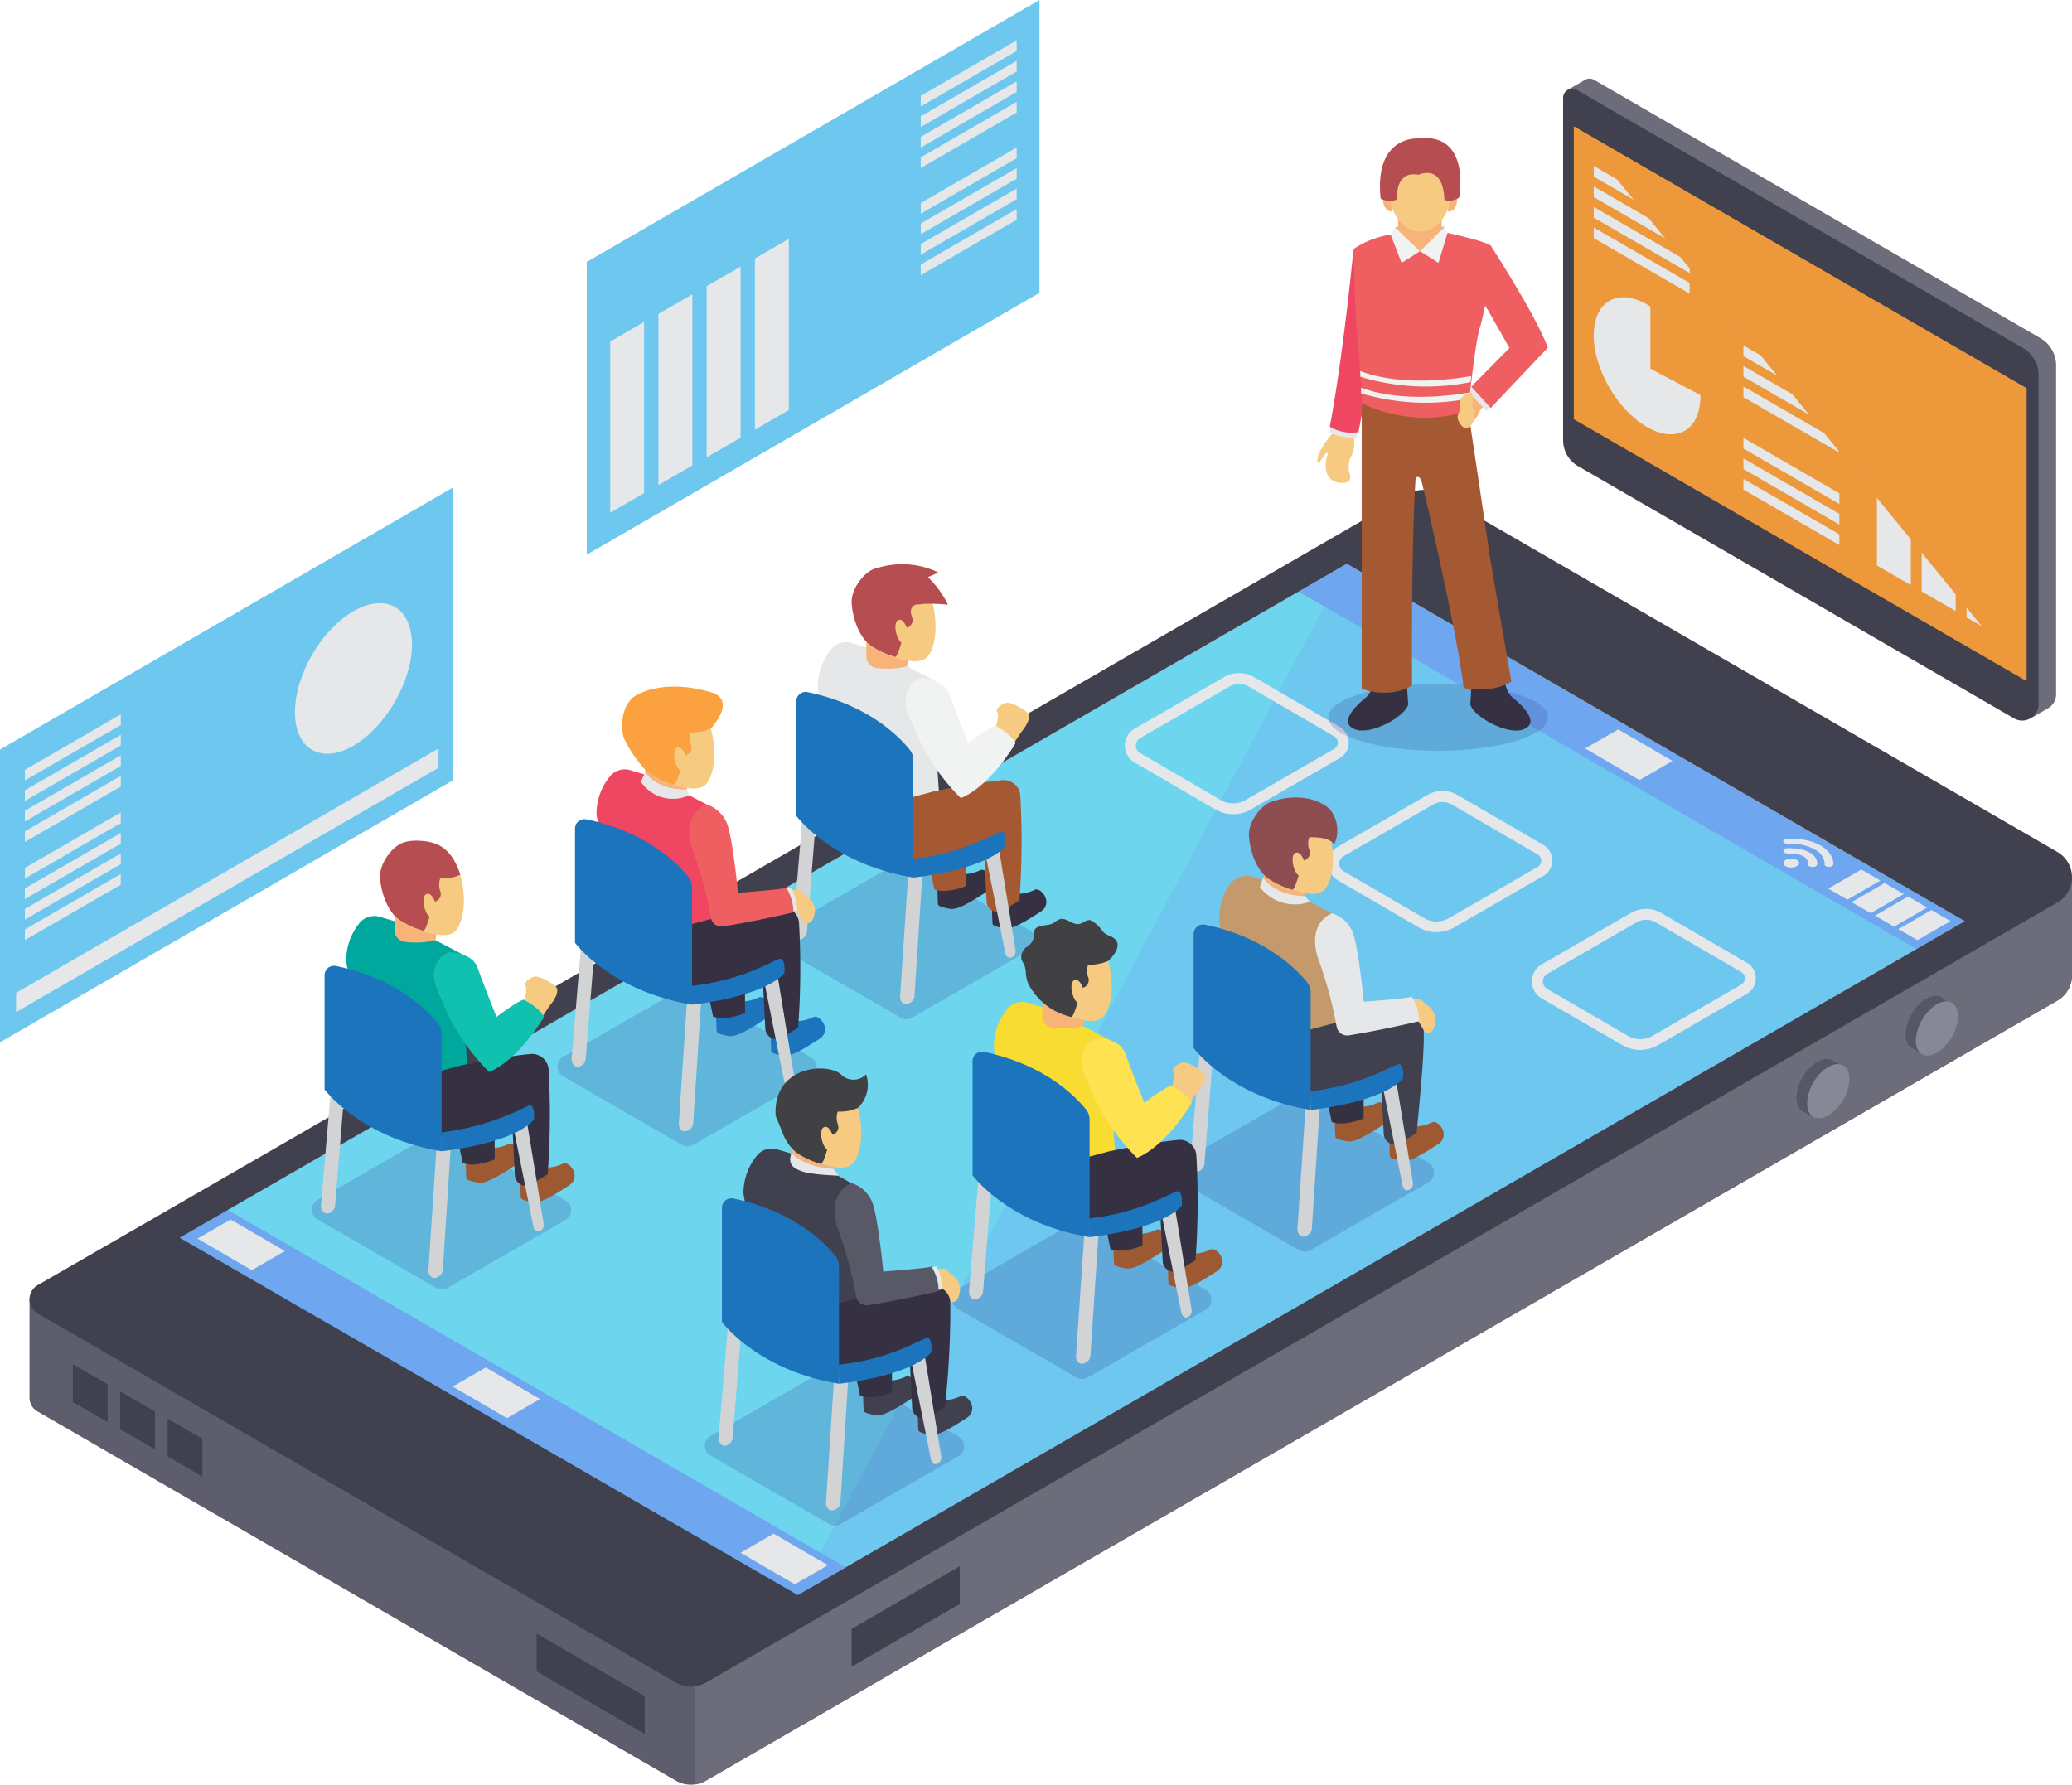 <svg xmlns="http://www.w3.org/2000/svg" viewBox="0 0 389.53 335.56"><defs><style>.cls-1{isolation:isolate;}.cls-2{fill:#6ec7ef;}.cls-3{fill:#5d5d6d;}.cls-4{fill:#6c6c7a;}.cls-5{fill:#41404f;}.cls-6{fill:#6ed5ef;}.cls-7{fill:#6ea7ef;}.cls-8{fill:#e6e7e8;}.cls-9{fill:#565668;}.cls-10{fill:#878796;}.cls-11,.cls-34{fill:#ec983b;}.cls-12{fill:#2b3990;opacity:0.2;mix-blend-mode:multiply;}.cls-13{fill:#363142;}.cls-14{fill:#a55932;}.cls-15{fill:#f7ca82;}.cls-16{fill:#d1d3d4;}.cls-17{fill:#f7b378;}.cls-18{fill:#f1f2f2;}.cls-19{fill:#1c75bc;}.cls-20{fill:#b64d50;}.cls-21{fill:#9d5932;}.cls-22{fill:#c49a6c;}.cls-23{fill:#8e4d50;}.cls-24{fill:#ef4661;}.cls-25{fill:#ef5f61;}.cls-26{fill:#fba140;}.cls-27{fill:#f9dc32;}.cls-28{fill:#ffe252;}.cls-29{fill:#414042;}.cls-30{fill:#00a79d;}.cls-31{fill:#10c1b0;}.cls-32{fill:#585866;}.cls-33{fill:#bcbec0;}.cls-34{mix-blend-mode:overlay;}</style></defs><title>Asset 1</title><g class="cls-1"><g id="Layer_2" data-name="Layer 2"><g id="OBJECTS"><polygon class="cls-2" points="380.98 73 380.98 128.06 295.87 78.82 295.87 23.77 380.98 73"/><path class="cls-3" d="M382.44,165.46l-18.83,12-8.39,7.75L34.66,254.14l-5.36-4.92-23.75-5v18.43h0a3,3,0,0,0,1.53,2.75l3.81,2.2,116.18,67.21h0a5.64,5.64,0,0,0,5.62,0L372.18,196.55l14.61-8.43a5.42,5.42,0,0,0,2.73-4.93h0V164.75Z"/><path class="cls-4" d="M389.52,183.19h0V164.75l-7.08.71-18.83,12-8.39,7.75L249.89,207.89,130.71,310.83v24.66a5.49,5.49,0,0,0,2-.68L372.18,196.55l14.61-8.43A5.42,5.42,0,0,0,389.52,183.19Z"/><polygon class="cls-5" points="20.23 260.28 20.23 267.38 13.69 263.61 13.69 256.5 20.23 260.28"/><polygon class="cls-5" points="29.13 265.39 29.13 272.5 22.6 268.73 22.6 261.62 29.13 265.39"/><polygon class="cls-5" points="38.04 270.51 38.04 277.62 31.51 273.84 31.51 266.74 38.04 270.51"/><polygon class="cls-5" points="121.22 318.93 121.22 326.03 100.89 314.25 100.89 307.15 121.22 318.93"/><polygon class="cls-5" points="160.11 306.26 160.11 313.37 180.43 301.59 180.43 294.49 160.11 306.26"/><polygon class="cls-2" points="33.79 232.72 253.19 106.03 369.36 173.24 149.96 299.92 33.79 232.72"/><polygon class="cls-6" points="253.19 106.03 149.96 299.92 33.79 232.72 253.19 106.03"/><polygon class="cls-7" points="360.32 178.46 369.36 173.24 253.19 106.03 244.15 111.25 360.32 178.46"/><polygon class="cls-7" points="149.97 299.92 159.01 294.7 42.83 227.5 33.79 232.72 149.97 299.92"/><polygon class="cls-8" points="366.69 173.18 363.1 171.1 356.88 174.69 360.47 176.77 366.69 173.18"/><polygon class="cls-8" points="362.29 170.64 358.71 168.56 352.49 172.16 356.08 174.23 362.29 170.64"/><polygon class="cls-8" points="357.9 168.1 354.31 166.03 348.09 169.62 351.68 171.69 357.9 168.1"/><polygon class="cls-8" points="353.5 165.56 349.92 163.49 343.7 167.08 347.29 169.15 353.5 165.56"/><polygon class="cls-8" points="314.43 143.08 304.22 137.14 298 140.73 308.21 146.67 314.43 143.08"/><polygon class="cls-8" points="155.65 294.29 145.45 288.36 139.23 291.95 149.43 297.88 155.65 294.29"/><polygon class="cls-8" points="101.53 263.05 91.33 257.11 85.11 260.7 95.31 266.64 101.53 263.05"/><polygon class="cls-8" points="53.55 235.23 43.35 229.29 37.13 232.89 47.33 238.82 53.55 235.23"/><path class="cls-5" d="M386.79,160.2l-.21-.13L270.41,92.87h0a5.61,5.61,0,0,0-5.63,0L31,227.85,7.09,241.63a3.07,3.07,0,0,0,0,5.33l3.81,2.21,116.18,67.2h0a5.59,5.59,0,0,0,5.62,0L372.18,178.11l14.61-8.43A5.47,5.47,0,0,0,386.79,160.2ZM150,299.92,33.79,232.72,253.19,106l116.17,67.21Z"/><path class="cls-9" d="M361.09,198l0,0a.36.36,0,0,1-.09-.08h0l-.1-.11,0,0-.06-.08,0,0a.36.36,0,0,1-.07-.1s0,0,0,0a1,1,0,0,1-.08-.14l-.08-.15v0a.61.61,0,0,1-.05-.12s0,0,0,0a.41.41,0,0,0,0-.08.56.56,0,0,0,0-.12.19.19,0,0,0,0-.08l0-.11s0-.07,0-.1,0-.06,0-.09,0-.07,0-.11,0-.06,0-.09a.52.52,0,0,0,0-.11v-.09s0-.09,0-.14,0,0,0-.06v-.5c0-.05,0-.1,0-.15v-.08a.88.88,0,0,1,0-.16v-.06l0-.23v0l0-.19a.31.31,0,0,0,0-.08l0-.15a.29.29,0,0,0,0-.09c0-.05,0-.1,0-.15s0-.06,0-.08,0-.11,0-.16a.14.14,0,0,1,0-.07c0-.08,0-.16.07-.23v0a1.72,1.72,0,0,1,.07-.21l0-.07.06-.16,0-.07c0-.06.05-.11.07-.17a.42.42,0,0,0,0-.06c0-.07.07-.14.1-.22l0,0,.08-.17.06-.12.06-.11.17-.3.06-.11.08-.12.07-.11.07-.12.06-.07a3.62,3.62,0,0,1,.22-.32h0l.17-.22.13-.16,0,0c0-.06.1-.13.16-.19a.12.12,0,0,1,.05-.05l.12-.13.06-.07a1.14,1.14,0,0,1,.11-.11.46.46,0,0,1,.07-.07.94.94,0,0,1,.1-.1l.08-.08.1-.09.09-.07.1-.09.08-.06.11-.09.07-.06.13-.09.06,0,.18-.12h0l.19-.12.17-.09.07,0,.13-.06.06,0,.18-.07.18-.07.05,0,.12,0,.08,0,.1,0,.07,0,.1,0h.77l.14,0h0l.11,0,0,0,.09,0,.11,0,0,0,.14.08L365,187.44l-.15-.07-.05,0a2.56,2.56,0,0,0-1.77,0,5.2,5.2,0,0,0-1.56.87l-.05,0-.08.06a8.66,8.66,0,0,0-3.07,5.82,3.79,3.79,0,0,0,.44,2.29h0s0,0,0,0a.61.61,0,0,1,.07.1l0,0,.07.08,0,0,.09.1,0,0,.09.08,0,0,.08.06,0,0,.12.08,1.89,1.1-.12-.08,0,0Z"/><path class="cls-10" d="M364.11,188.82a8.71,8.71,0,0,0-3.94,6.83c0,2.51,1.78,3.53,4,2.26a8.72,8.72,0,0,0,3.94-6.83C368.07,188.57,366.3,187.56,364.11,188.82Z"/><path class="cls-9" d="M340.66,209.83l0,0-.09-.08v0a.94.94,0,0,1-.1-.1l0,0-.06-.08,0,0a.36.36,0,0,1-.07-.1l0,0a.57.57,0,0,1-.08-.13l-.08-.15s0,0,0,0a1.12,1.12,0,0,1-.05-.13l0,0s0,0,0-.08l-.05-.12a.29.29,0,0,0,0-.09l0-.1s0-.06,0-.1,0-.06,0-.09,0-.08,0-.11,0-.06,0-.09,0-.08,0-.12v-.08a.61.61,0,0,1,0-.14.13.13,0,0,1,0-.06v-.5a.81.81,0,0,0,0-.16.17.17,0,0,0,0-.07.88.88,0,0,1,0-.16v-.06l0-.23a0,0,0,0,0,0,0l0-.2a.19.19,0,0,0,0-.07l0-.15a.29.29,0,0,0,0-.09s0-.1,0-.15a.31.31,0,0,0,0-.08c0-.06,0-.11,0-.16a.24.24,0,0,1,0-.08l.07-.22v0c0-.07.05-.14.07-.21l0-.07.06-.16,0-.07a1.22,1.22,0,0,1,.07-.17s0,0,0-.06a1.47,1.47,0,0,0,.1-.22l0-.05.08-.17.06-.12.06-.11.17-.31.06-.1.08-.12.07-.11.07-.12.06-.08.22-.32h0l.17-.22.13-.16,0,0c.05-.07.11-.13.16-.19L342,202l.11-.12.07-.08a.94.94,0,0,0,.1-.1.6.6,0,0,0,.08-.08l.1-.09a.6.6,0,0,1,.08-.08l.1-.09.08-.07.11-.09.08-.06.11-.09.07-.06.13-.09.06,0a1.22,1.22,0,0,1,.19-.12h0l.19-.12.17-.09.07,0,.13-.06.05,0,.19-.08.18-.06,0,0,.13,0,.06,0,.11,0h.07l.11,0h.76l.14,0h0l.11,0h.05l.09,0,.11,0,.05,0,.14.07-1.89-1.1-.15-.07-.05,0a2.62,2.62,0,0,0-1.77,0,5.2,5.2,0,0,0-1.56.87l-.05,0a.27.27,0,0,1-.08.07,8.74,8.74,0,0,0-3.08,5.82,3.87,3.87,0,0,0,.45,2.29h0l0,0a.61.61,0,0,1,.07.1l0,0,.07.08,0,0,.1.1,0,0,.09.08,0,0,.09.07,0,0,.12.08,1.89,1.1-.12-.08,0,0Z"/><path class="cls-10" d="M343.68,200.62a8.66,8.66,0,0,0-3.94,6.83c0,2.51,1.78,3.52,4,2.26a8.68,8.68,0,0,0,3.95-6.83C347.64,200.37,345.86,199.36,343.68,200.62Z"/><path class="cls-4" d="M383.54,63.55,299.66,15A1.7,1.7,0,0,0,298,15h0l-3.21,1.86,2.36,8.45V80.88a5.66,5.66,0,0,0,2.83,4.9l80.82,46.76.94,2.54,3.23-1.88h0a3,3,0,0,0,1.57-2.68V68.65A5.91,5.91,0,0,0,383.54,63.55Z"/><path class="cls-5" d="M383.25,70.53V132.4a3.08,3.08,0,0,1-4.62,2.67L296.7,87.66a5.65,5.65,0,0,1-2.84-4.91V18.39a1.72,1.72,0,0,1,2.57-1.49l83.88,48.53A5.9,5.9,0,0,1,383.25,70.53Z"/><polygon class="cls-11" points="380.98 73 380.98 128.06 295.87 78.82 295.87 23.77 380.98 73"/><polygon class="cls-8" points="317.65 43.64 317.65 41.63 299.62 31.2 299.62 33.21 317.65 43.64"/><polygon class="cls-8" points="317.65 47.49 317.65 45.48 299.62 35.05 299.62 37.06 317.65 47.49"/><polygon class="cls-8" points="317.65 51.35 317.65 49.34 299.62 38.91 299.62 40.92 317.65 51.35"/><polygon class="cls-8" points="327.76 47.58 327.76 49.58 345.8 60.02 345.8 58.01 327.76 47.58"/><polygon class="cls-8" points="327.76 53.44 345.8 63.87 345.8 61.86 327.76 51.43 327.76 53.44"/><polygon class="cls-8" points="327.76 57.3 345.8 67.73 345.8 65.72 327.76 55.29 327.76 57.3"/><polygon class="cls-8" points="327.76 66.96 345.8 77.39 345.8 75.38 327.76 64.95 327.76 66.96"/><polygon class="cls-8" points="327.76 70.82 345.8 81.25 345.8 79.24 327.76 68.81 327.76 70.82"/><polygon class="cls-8" points="327.76 74.67 345.8 85.1 345.8 83.09 327.76 72.66 327.76 74.67"/><polygon class="cls-8" points="327.76 84.34 345.8 94.77 345.8 92.76 327.76 82.33 327.76 84.34"/><polygon class="cls-8" points="327.76 88.19 345.8 98.63 345.8 96.62 327.76 86.19 327.76 88.19"/><polygon class="cls-8" points="327.76 92.05 345.8 102.48 345.8 100.47 327.76 90.04 327.76 92.05"/><polygon class="cls-8" points="317.65 55.21 317.65 53.2 299.62 42.77 299.62 44.77 317.65 55.21"/><polygon class="cls-8" points="359.23 89.14 352.85 85.45 352.85 106.32 359.23 110.01 359.23 89.14"/><polygon class="cls-8" points="367.66 82.71 361.28 79.02 361.28 111.21 367.66 114.89 367.66 82.71"/><polygon class="cls-8" points="376.08 76.32 369.71 72.63 369.71 116.09 376.08 119.78 376.08 76.32"/><path class="cls-8" d="M310.27,69.32V57.64l-.6-.38c-5.53-3.19-10-.63-10.05,5.73s4.45,14.11,10,17.3,10,.63,10.06-5.73c0-.09,0-.19,0-.28Z"/><path class="cls-8" d="M328.36,181l-16.1-9.36a5.63,5.63,0,0,0-5.64,0l-16.81,9.7a3.69,3.69,0,0,0,0,6.37L305,196.51a6.74,6.74,0,0,0,6.71,0l16.68-9.63a3.41,3.41,0,0,0,0-5.9Zm-1,4.12-16.68,9.64a4.63,4.63,0,0,1-4.64,0l-15.17-8.82a1.63,1.63,0,0,1,0-2.82l16.81-9.71a3.55,3.55,0,0,1,3.58,0l16.1,9.36a1.32,1.32,0,0,1,.67,1.18A1.3,1.3,0,0,1,327.32,185.11Z"/><path class="cls-8" d="M291.81,161.79a3.39,3.39,0,0,0-1.7-2.95L274,149.47a5.63,5.63,0,0,0-5.64,0l-16.81,9.71a3.67,3.67,0,0,0,0,6.36l15.16,8.82a6.65,6.65,0,0,0,6.7,0l16.68-9.63A3.37,3.37,0,0,0,291.81,161.79ZM289.08,163l-16.69,9.63a4.61,4.61,0,0,1-4.64,0l-15.16-8.82a1.63,1.63,0,0,1,0-2.82l16.81-9.71a3.65,3.65,0,0,1,1.79-.47,3.56,3.56,0,0,1,1.79.48l16.1,9.37a1.36,1.36,0,0,1,0,2.35Z"/><path class="cls-8" d="M253.56,139.63a3.37,3.37,0,0,0-1.7-2.95l-16.09-9.37a5.65,5.65,0,0,0-5.64,0L213.32,137a3.68,3.68,0,0,0,0,6.37l15.16,8.82a6.72,6.72,0,0,0,6.7,0l16.68-9.64A3.35,3.35,0,0,0,253.56,139.63Zm-2.73,1.17-16.68,9.63a4.65,4.65,0,0,1-4.65,0l-15.16-8.83a1.6,1.6,0,0,1-.81-1.41,1.63,1.63,0,0,1,.81-1.41l16.81-9.7a3.56,3.56,0,0,1,1.79-.48,3.62,3.62,0,0,1,1.8.48l16.09,9.37a1.36,1.36,0,0,1,0,2.35Z"/><polygon class="cls-2" points="110.31 49.24 110.31 104.29 195.42 55.05 195.42 0 110.31 49.24"/><polygon class="cls-2" points="0 140.93 0 195.98 85.11 146.74 85.11 91.69 0 140.93"/><path class="cls-8" d="M344.66,162.25a2.44,2.44,0,0,0-.16-.78,4,4,0,0,0-.19-.48,4.49,4.49,0,0,0-.65-.9A6,6,0,0,0,342.3,159a9.68,9.68,0,0,0-2.19-.89,12.59,12.59,0,0,0-2.67-.42l-.72,0c-.23,0-.47,0-.7,0a1.18,1.18,0,0,0-.54.17c-.1.06-.24.18-.24.31a.41.41,0,0,0,.24.35,2.21,2.21,0,0,0,1.17.13,9.08,9.08,0,0,1,4.52,1.07,3.22,3.22,0,0,1,1.84,2.43l0,.35a.41.41,0,0,0,.25.35,1.18,1.18,0,0,0,.6.14,1.21,1.21,0,0,0,.62-.18A.6.6,0,0,0,344.66,162.25Z"/><path class="cls-8" d="M341.62,162.18a2,2,0,0,0-.42-1.07,3.19,3.19,0,0,0-1-.82,6.75,6.75,0,0,0-3.3-.78,4.49,4.49,0,0,0-1.1,0c-.23.06-.54.2-.54.47a.46.46,0,0,0,.27.37,1.47,1.47,0,0,0,.65.17l.69,0A4.22,4.22,0,0,1,339,161a1.93,1.93,0,0,1,.71.65,1.38,1.38,0,0,1,.15.4c0,.17-.06.35,0,.52a.46.46,0,0,0,.24.27c.48.28,1.47.27,1.56-.43A1.22,1.22,0,0,0,341.62,162.18Z"/><path class="cls-8" d="M337.75,161.67a2.22,2.22,0,0,0-2.05,0c-.56.33-.6.86,0,1.21a2.28,2.28,0,0,0,2.05,0A.62.62,0,0,0,337.75,161.67Z"/><path class="cls-12" d="M180.19,270.12l-22.34-12.89a2.1,2.1,0,0,0-2.11,0L133.55,270a2.12,2.12,0,0,0,0,3.67l22.34,12.89a2.1,2.1,0,0,0,2.11,0l22.2-12.77A2.12,2.12,0,0,0,180.19,270.12Z"/><path class="cls-12" d="M106.34,225.73,84,212.84a2.1,2.1,0,0,0-2.11,0L59.7,225.61a2.11,2.11,0,0,0,0,3.66L82,242.16a2.1,2.1,0,0,0,2.11,0l22.2-12.77A2.11,2.11,0,0,0,106.34,225.73Z"/><path class="cls-12" d="M152.49,198.83l-22.34-12.89a2.1,2.1,0,0,0-2.11,0l-22.19,12.77a2.11,2.11,0,0,0,0,3.66l22.34,12.9a2.14,2.14,0,0,0,2.11,0l22.19-12.78A2.11,2.11,0,0,0,152.49,198.83Z"/><path class="cls-12" d="M193.59,174.91,171.26,162a2.16,2.16,0,0,0-2.12,0L147,174.79a2.12,2.12,0,0,0,0,3.67l22.33,12.89a2.14,2.14,0,0,0,2.12,0l22.19-12.77A2.12,2.12,0,0,0,193.59,174.91Z"/><path class="cls-12" d="M226.7,242.55l-22.34-12.89a2.14,2.14,0,0,0-2.11,0l-22.19,12.77a2.12,2.12,0,0,0,0,3.67L202.39,259a2.1,2.1,0,0,0,2.11,0l22.2-12.77A2.12,2.12,0,0,0,226.7,242.55Z"/><path class="cls-12" d="M268.54,218.62l-22.33-12.89a2.1,2.1,0,0,0-2.11,0L221.9,218.5a2.12,2.12,0,0,0,0,3.67l22.33,12.89a2.14,2.14,0,0,0,2.12,0l22.19-12.77A2.12,2.12,0,0,0,268.54,218.62Z"/><path class="cls-13" d="M180.67,164.38a7.79,7.79,0,0,0,3.51-.72c1.13-.76,3.77,2.42,1.17,4.1s-5.3,3.36-6.7,3.12-2.17-.48-2.29-.8-.16-5.94-.16-5.94Z"/><path class="cls-14" d="M181.66,160.15v6.41s-3.62,1.58-6,.66l-.9-4.26Z"/><path class="cls-13" d="M190.93,168.06a7.79,7.79,0,0,0,3.51-.72c1.12-.76,3.77,2.42,1.16,4.1s-5.29,3.36-6.7,3.12-2.16-.48-2.28-.8-.16-5.94-.16-5.94Z"/><path class="cls-15" d="M190.38,140.19a30.78,30.78,0,0,1,1.79-2.77c.79-1,1.86-2.67.87-3.51s-2.85-1.84-3.74-1.78-2.32,1.22-1.83,1.79-.42,3.37-.42,3.37Z"/><path class="cls-8" d="M156.4,121.91a3.59,3.59,0,0,1,3.72-1l2.79.83,7.62,3.55L175.8,128l.45,16.87.54,8.23-3.13,2.65c-3.73,3.49-15.16-2.65-15.16-2.65-1.93-6.38-4.76-23.95-4.76-23.95A11.11,11.11,0,0,1,156.4,121.91Z"/><path class="cls-14" d="M175.52,148.81s8-1.69,12.88-2.12a3.13,3.13,0,0,1,3.42,3,153.36,153.36,0,0,1-.17,19.61l-3,1.85a2.08,2.08,0,0,1-3.18-1.66l-.55-10.9c0-.93-1.15.2-1.86.81-2.23,1.91-7.59,4.06-10.85,2.92,0,0-9.79-3-12.14-9.39Z"/><path class="cls-16" d="M170.74,164.39,173.5,163l-1.58,24.31a1.49,1.49,0,0,1-.47,1,2.15,2.15,0,0,1-1,.51c-.7.11-1.29-.63-1.23-1.5Z"/><path class="cls-16" d="M150.81,154.18l2.69-1.43-1.79,22.39a1.57,1.57,0,0,1-.48,1.05,2,2,0,0,1-.8.46c-.75.22-1.44-.61-1.36-1.58Z"/><path class="cls-16" d="M187.71,159.06l3.2,19.49a1.36,1.36,0,0,1-.32,1.18,1.51,1.51,0,0,1-.59.34c-.44.12-.86-.26-1-.84L185.15,160Z"/><path class="cls-15" d="M165.48,107.13c1.82-.29,2.85-.64,4.61-.12,3,.87,4.54,3.68,5.25,6.49s.94,7-.68,9.59c-1,1.65-3.28,1.34-4.89.91a19.27,19.27,0,0,1-6.1-2.56c-2.22-1.69-3.4-5.37-3.54-8C160,111.11,162.7,107.59,165.48,107.13Z"/><path class="cls-17" d="M162.91,120.74a5.45,5.45,0,0,0,.76.69,19.07,19.07,0,0,0,6.1,2.57c.31.08.65.16,1,.22l-.23,1.06a15.53,15.53,0,0,1-5.67.34,2.22,2.22,0,0,1-2-2.2v-2.68Z"/><path class="cls-18" d="M173,127.57s4.39-.13,5.47,2.94,3.55,9.21,3.55,9.21,3.73-2.89,5.12-3.25c0,0,3.07,1.57,3.79,3.25,0,0-4.63,8-10.29,10.35a39.66,39.66,0,0,1-9.11-14S167.88,130,173,127.57Z"/><path class="cls-19" d="M151.85,130.14c11.51,2.39,17.35,8.53,19.19,10.84a3,3,0,0,1,.65,1.9V165c-15.4-2.56-22-11.63-22-11.63V131.88A1.78,1.78,0,0,1,151.85,130.14Z"/><path class="cls-19" d="M171.69,165s13.28-1.32,17.37-5.91c0,0,.3-3.09-1-2.67s-7.26,4.09-16.41,5.05Z"/><path class="cls-20" d="M174.43,108.51l2-.86a15.63,15.63,0,0,0-11-1,5.44,5.44,0,0,0-1.46.47c-2,1-4,3.94-3.85,6.24.14,2.66,1.32,6.34,3.54,8a16.18,16.18,0,0,0,4.67,2.16c.46-.22,1.14-2.7,1.14-2.7-.93-.55-1.65-3.64-.66-4.19s1.65,1.39,1.65,1.39a1.48,1.48,0,0,0,1-2,2.88,2.88,0,0,1-.22-1.11,1.29,1.29,0,0,1,1.19-1.26c.31,0,.59,0,.86-.09a29.3,29.3,0,0,1,4.92.14A17.88,17.88,0,0,0,174.43,108.51Z"/><path class="cls-21" d="M255.37,208.11a7.84,7.84,0,0,0,3.52-.72c1.12-.77,3.77,2.41,1.16,4.09s-5.3,3.37-6.7,3.12-2.17-.48-2.29-.8-.16-5.93-.16-5.93Z"/><path class="cls-13" d="M256.36,203.87v6.41s-3.61,1.59-6,.67l-.9-4.26Z"/><path class="cls-21" d="M265.63,211.79a7.84,7.84,0,0,0,3.52-.72c1.12-.77,3.76,2.41,1.16,4.09s-5.3,3.37-6.7,3.12-2.17-.48-2.29-.8-.16-5.93-.16-5.93Z"/><path class="cls-22" d="M231.45,166a3.9,3.9,0,0,1,3.82-1.21l2.34.7,7.62,3.55,5.28,2.77.45,16.86.53,8.23-3.13,2.65c-3.73,3.49-15.16-2.65-15.16-2.65-1.93-6.38-4-23.73-4-23.73C229.28,169.52,230.25,167.32,231.45,166Z"/><path class="cls-5" d="M250.23,192.53s9.14-1.87,14-2.31a3.14,3.14,0,0,1,3.41,3c.21,4.43-.69,13.16-1.32,19.8l-3,1.85a2.08,2.08,0,0,1-3.18-1.66l-.54-10.89c-.05-.93-1.16.2-1.87.8-2.22,1.91-7.58,4.07-10.85,2.93,0,0-9.78-3-12.13-9.4Z"/><path class="cls-16" d="M245.44,208.11l2.77-1.42L246.63,231a1.5,1.5,0,0,1-.48,1,2,2,0,0,1-1,.51c-.69.12-1.29-.62-1.23-1.49Z"/><path class="cls-16" d="M225.52,197.9l2.69-1.42-1.79,22.38a1.51,1.51,0,0,1-.49,1,1.93,1.93,0,0,1-.79.46c-.76.22-1.45-.6-1.37-1.58Z"/><path class="cls-16" d="M262.41,202.78l3.2,19.5a1.31,1.31,0,0,1-.32,1.17,1.34,1.34,0,0,1-.59.34c-.43.12-.86-.25-1-.83l-3.87-19.28Z"/><path class="cls-15" d="M240.18,150.86c1.83-.3,2.86-.65,4.62-.13,3,.88,4.53,3.69,5.25,6.5s.93,7-.69,9.59c-1,1.64-3.27,1.33-4.89.91a19,19,0,0,1-6.09-2.57c-2.23-1.68-3.41-5.37-3.54-8C234.72,154.84,237.4,151.31,240.18,150.86Z"/><path class="cls-17" d="M244.47,167.73a19,19,0,0,1-6.09-2.57,5,5,0,0,1-.76-.7h0v2.68a3.53,3.53,0,0,0,2.9,1.61c1.48.17,2.65.82,4.72.25l.24-1.06C245.12,167.88,244.79,167.81,244.47,167.73Z"/><path class="cls-19" d="M226.56,173.86c11.5,2.4,17.34,8.54,19.18,10.84a3,3,0,0,1,.66,1.9v22.1c-15.41-2.57-22-11.64-22-11.64V175.61A1.8,1.8,0,0,1,226.56,173.86Z"/><path class="cls-19" d="M246.4,208.7s13.28-1.33,17.37-5.92c0,0,.3-3.09-1-2.67s-7.27,4.09-16.41,5.06Z"/><path class="cls-8" d="M237.45,165l-.59,1.79a8.26,8.26,0,0,0,9.38,2.76l-.85-1.06S239.9,168.62,237.45,165Z"/><path class="cls-15" d="M264.85,188.1a8.72,8.72,0,0,1,1.85-.23c.68,0,1.14.88,1.69,1.19a3.4,3.4,0,0,1,1.49,2.58c0,1.19-.53,2.49-1.18,2.49s-.8.13-1-.36a23.46,23.46,0,0,0-1.35-2.16Z"/><path class="cls-8" d="M265.45,187.42c-1.38.36-9.07.92-9.07.92s-.94-9.77-2-12.84a6.14,6.14,0,0,0-4-3.79c-5.12,2.47-2.45,8.85-2.45,8.85a77.65,77.65,0,0,1,3.36,12.49,2,2,0,0,0,2.28,1.62c6.81-1.1,13.22-2.66,13.22-2.66A8.7,8.7,0,0,0,265.45,187.42Z"/><path class="cls-23" d="M249.91,152.05c-4.2-3.5-10-1.58-10-1.58h0a5.41,5.41,0,0,0-1.27.42c-2,1-4,4-3.84,6.24.13,2.66,1.31,6.35,3.54,8a15.9,15.9,0,0,0,4.67,2.15c.45-.21,1.13-2.7,1.13-2.7-.93-.54-1.65-3.64-.66-4.18s1.66,1.38,1.66,1.38a1.47,1.47,0,0,0,1-2,3.44,3.44,0,0,1,0-2.35c4.15-.11,4.68,1.36,4.68,1.36A6.28,6.28,0,0,0,249.91,152.05Z"/><path class="cls-19" d="M139.07,188.3a7.79,7.79,0,0,0,3.51-.72c1.13-.76,3.77,2.41,1.17,4.09s-5.3,3.37-6.7,3.13-2.17-.48-2.29-.8-.16-5.94-.16-5.94Z"/><path class="cls-13" d="M140.06,184.07v6.41s-3.62,1.58-6,.66l-.89-4.26Z"/><path class="cls-19" d="M149.33,192a7.79,7.79,0,0,0,3.51-.72c1.12-.76,3.77,2.41,1.16,4.09s-5.29,3.37-6.69,3.13-2.17-.48-2.29-.8-.16-5.94-.16-5.94Z"/><path class="cls-24" d="M114.8,145.82a3.63,3.63,0,0,1,3.72-1l2.79.83,7.62,3.55,5.28,2.77.45,16.86.53,8.24-3.13,2.64c-3.73,3.49-15.16-2.64-15.16-2.64-1.93-6.38-4.76-23.95-4.76-23.95A11.14,11.14,0,0,1,114.8,145.82Z"/><path class="cls-13" d="M133.93,172.72s8-1.68,12.87-2.12a3.14,3.14,0,0,1,3.42,3,153.35,153.35,0,0,1-.17,19.61l-3,1.85a2.08,2.08,0,0,1-3.18-1.65l-.55-10.9c0-.93-1.15.2-1.86.8-2.23,1.92-7.59,4.07-10.85,2.93,0,0-9.79-3-12.14-9.39Z"/><path class="cls-16" d="M129.14,188.31l2.76-1.43-1.58,24.3a1.45,1.45,0,0,1-.47,1,2,2,0,0,1-1,.52c-.7.11-1.29-.63-1.23-1.5Z"/><path class="cls-16" d="M109.22,178.09l2.69-1.42-1.79,22.39a1.6,1.6,0,0,1-.49,1.05,2.22,2.22,0,0,1-.8.46c-.75.21-1.44-.61-1.36-1.59Z"/><path class="cls-16" d="M146.11,183l3.2,19.5a1.25,1.25,0,0,1-.91,1.51c-.43.12-.86-.25-1-.83l-3.86-19.28Z"/><path class="cls-15" d="M123.88,131.05c1.82-.3,2.86-.64,4.62-.12,3,.87,4.53,3.68,5.25,6.49s.93,7-.69,9.59c-1,1.64-3.27,1.34-4.89.91a19.07,19.07,0,0,1-6.1-2.57c-2.22-1.68-3.4-5.36-3.54-8C118.42,135,121.1,131.51,123.88,131.05Z"/><path class="cls-17" d="M121.31,144.66a7,7,0,0,0,.76.69,19.07,19.07,0,0,0,6.1,2.57c.31.08.65.15,1,.21l-.24,1.06c-2.07.57-3.15.11-4.63-.06-1.11-.13-3-.67-3-1.79v-2.68Z"/><path class="cls-19" d="M110.26,154.06c11.5,2.39,17.34,8.53,19.18,10.83a3.07,3.07,0,0,1,.66,1.91v22.09c-15.41-2.57-22-11.63-22-11.63V155.8A1.78,1.78,0,0,1,110.26,154.06Z"/><path class="cls-19" d="M130.1,188.89s13.27-1.33,17.37-5.92c0,0,.3-3.08-1-2.66s-7.26,4.09-16.4,5.05Z"/><path class="cls-15" d="M148.15,167.51a8.28,8.28,0,0,1,1.85-.22c.68.05,1.14.88,1.69,1.19a3.44,3.44,0,0,1,1.5,2.58c0,1.19-.54,2.49-1.19,2.49s-.8.13-1-.36a23.46,23.46,0,0,0-1.35-2.16Z"/><path class="cls-8" d="M147.41,167.16l1.34-.28a10,10,0,0,1,1.16,4.27l-1.18.28Z"/><path class="cls-25" d="M147.82,166.93c-1.39.37-9.08.93-9.08.93s-.93-9.78-2-12.85a6.17,6.17,0,0,0-4-3.79c-5.11,2.47-2.45,8.86-2.45,8.86a75.28,75.28,0,0,1,3.36,12.49,2,2,0,0,0,2.28,1.62c6.81-1.11,13.23-2.66,13.23-2.66A8.75,8.75,0,0,0,147.82,166.93Z"/><path class="cls-26" d="M133.61,137s5.1-5.38,0-6.86-10-1.41-13.64.39-3.24,7.19-2.56,8.51a24.89,24.89,0,0,0,4.18,6,.67.67,0,0,0,.23.13l.25.21a16.3,16.3,0,0,0,4.67,2.16c.46-.22,1.14-2.71,1.14-2.71-.93-.54-1.65-3.64-.66-4.18s1.66,1.38,1.66,1.38a1.47,1.47,0,0,0,1-2,3.44,3.44,0,0,1,0-2.35A8.33,8.33,0,0,0,133.61,137Z"/><path class="cls-8" d="M121.31,145.15l-.83,1.83a7.24,7.24,0,0,0,9.08,2.54l-.46-1.09S123.76,148.79,121.31,145.15Z"/><path class="cls-21" d="M213.78,232a7.81,7.81,0,0,0,3.51-.72c1.12-.76,3.77,2.42,1.16,4.1s-5.3,3.36-6.7,3.12-2.17-.48-2.29-.8-.16-5.94-.16-5.94Z"/><path class="cls-13" d="M214.77,227.79v6.41s-3.62,1.58-6,.67l-.9-4.27Z"/><path class="cls-21" d="M224,235.7a7.84,7.84,0,0,0,3.52-.72c1.12-.76,3.77,2.41,1.16,4.1s-5.3,3.36-6.7,3.12-2.17-.48-2.29-.8-.16-5.94-.16-5.94Z"/><path class="cls-15" d="M223.48,207.83a30.78,30.78,0,0,1,1.79-2.77c.8-1,1.87-2.67.88-3.51s-2.85-1.84-3.74-1.78-2.32,1.21-1.84,1.79-.41,3.37-.41,3.37Z"/><path class="cls-27" d="M189.51,189.55a3.57,3.57,0,0,1,3.71-1l2.79.83,7.63,3.55,5.27,2.76.45,16.87.54,8.23-3.13,2.65c-3.74,3.49-15.17-2.65-15.17-2.65-1.92-6.38-4.75-23.95-4.75-23.95A11.11,11.11,0,0,1,189.51,189.55Z"/><path class="cls-13" d="M208.63,216.45s8-1.69,12.88-2.12a3.12,3.12,0,0,1,3.41,3,153.14,153.14,0,0,1-.16,19.61l-3,1.85a2.08,2.08,0,0,1-3.18-1.66l-.54-10.9c-.05-.93-1.16.2-1.86.81-2.23,1.91-7.59,4.07-10.85,2.92,0,0-9.79-3-12.14-9.39Z"/><path class="cls-16" d="M203.85,232l2.76-1.43L205,254.91a1.53,1.53,0,0,1-.47,1,2.15,2.15,0,0,1-1,.51c-.7.11-1.3-.63-1.24-1.5Z"/><path class="cls-16" d="M183.92,221.82l2.69-1.42-1.79,22.38a1.57,1.57,0,0,1-.48,1.05,2,2,0,0,1-.8.46c-.75.22-1.45-.6-1.36-1.59Z"/><path class="cls-16" d="M220.82,226.69l3.19,19.5a1.35,1.35,0,0,1-.31,1.18,1.54,1.54,0,0,1-.6.34c-.43.12-.86-.26-1-.84l-3.87-19.27Z"/><path class="cls-15" d="M198.59,174.77c1.82-.29,2.85-.64,4.61-.12,3,.87,4.53,3.68,5.25,6.49s.93,7-.69,9.59c-1,1.65-3.27,1.34-4.88.91a19.07,19.07,0,0,1-6.1-2.57c-2.23-1.68-3.41-5.36-3.54-8C193.12,178.75,195.81,175.23,198.59,174.77Z"/><path class="cls-17" d="M196,188.38a5.45,5.45,0,0,0,.76.69,19.07,19.07,0,0,0,6.1,2.57c.31.08.64.16,1,.22l-.23,1.06a15.55,15.55,0,0,1-5.67.34,2.22,2.22,0,0,1-2-2.2v-2.68Z"/><path class="cls-28" d="M206.1,195.21s4.4-.13,5.48,2.94,3.55,9.21,3.55,9.21,3.73-2.89,5.11-3.25c0,0,3.07,1.57,3.79,3.25,0,0-4.63,8-10.28,10.35a39.54,39.54,0,0,1-9.11-14S201,197.67,206.1,195.21Z"/><path class="cls-19" d="M185,197.78c11.51,2.39,17.34,8.53,19.18,10.84a3,3,0,0,1,.66,1.9v22.09c-15.41-2.56-22-11.63-22-11.63V199.52A1.78,1.78,0,0,1,185,197.78Z"/><path class="cls-19" d="M204.8,232.61s13.28-1.32,17.37-5.92c0,0,.3-3.08-1-2.66s-7.27,4.09-16.41,5.06Z"/><path class="cls-29" d="M208.31,180.69s3.26-2.83,1-4.36c-.71-.48-1.45-.53-2-1.22a6.75,6.75,0,0,0-2.09-2c-.79-.4-1.46.39-2.2.58-1.39.37-2.43-1.23-3.78-.86a4.85,4.85,0,0,0-1.23.74c-1.05.65-3.72.13-3.61,1.91a2.72,2.72,0,0,1-1.2,2.45,2.35,2.35,0,0,0-1.19,2.38,7,7,0,0,0,.56,1.13,4.81,4.81,0,0,1,.29,1.5,5.59,5.59,0,0,0,1.07,3.08,12.13,12.13,0,0,0,7.51,5.2c.45-.22,1.14-2.7,1.14-2.7-.94-.54-1.66-3.64-.67-4.19s1.66,1.39,1.66,1.39a1.48,1.48,0,0,0,1-2,3.41,3.41,0,0,1,0-2.34A8.62,8.62,0,0,0,208.31,180.69Z"/><path class="cls-21" d="M92,215.87a7.79,7.79,0,0,0,3.51-.72c1.13-.76,3.78,2.41,1.17,4.09s-5.3,3.37-6.7,3.13-2.17-.48-2.29-.8-.16-5.94-.16-5.94Z"/><path class="cls-13" d="M93,211.63V218s-3.62,1.59-6,.67l-.9-4.26Z"/><path class="cls-21" d="M102.25,219.55a7.79,7.79,0,0,0,3.51-.72c1.13-.76,3.77,2.41,1.17,4.09s-5.3,3.37-6.7,3.13-2.17-.48-2.29-.81-.16-5.93-.16-5.93Z"/><path class="cls-15" d="M101.7,191.67a29.74,29.74,0,0,1,1.79-2.76c.8-1,1.87-2.68.88-3.51s-2.85-1.84-3.75-1.79-2.31,1.22-1.83,1.79-.41,3.38-.41,3.38Z"/><path class="cls-30" d="M67.72,173.39a3.63,3.63,0,0,1,3.72-1l2.79.83,7.62,3.55,5.28,2.77.45,16.86.53,8.23L85,207.27c-3.73,3.49-15.16-2.65-15.16-2.65-1.93-6.37-4.76-23.94-4.76-23.94A11.12,11.12,0,0,1,67.72,173.39Z"/><path class="cls-13" d="M86.85,200.29s8-1.68,12.88-2.12a3.13,3.13,0,0,1,3.41,3,153.35,153.35,0,0,1-.17,19.61l-3,1.85a2.08,2.08,0,0,1-3.18-1.66l-.54-10.89c0-.93-1.16.2-1.87.8-2.22,1.92-7.59,4.07-10.85,2.93,0,0-9.78-3-12.13-9.39Z"/><path class="cls-16" d="M82.06,215.87l2.76-1.42-1.57,24.3a1.5,1.5,0,0,1-.48,1,2,2,0,0,1-1,.52c-.69.11-1.29-.63-1.23-1.5Z"/><path class="cls-16" d="M62.14,205.66l2.69-1.42L63,226.62a1.6,1.6,0,0,1-.49,1.06,2.18,2.18,0,0,1-.79.46c-.76.22-1.45-.61-1.37-1.59Z"/><path class="cls-16" d="M99,210.54l3.2,19.5a1.25,1.25,0,0,1-.91,1.51c-.43.12-.86-.25-1-.83l-3.87-19.28Z"/><path class="cls-15" d="M76.8,158.62c1.82-.3,2.86-.65,4.62-.13,3,.88,4.53,3.69,5.25,6.5s.93,7-.69,9.59c-1,1.64-3.27,1.34-4.89.91A18.92,18.92,0,0,1,75,172.92c-2.23-1.68-3.41-5.37-3.55-8C71.34,162.6,74,159.08,76.8,158.62Z"/><path class="cls-20" d="M75.3,158.65c1.65-.84,4.36-.68,6.12-.16,2.8.83,4.34,3.44,5.11,6a8.47,8.47,0,0,1-3.77.68,3.44,3.44,0,0,0,0,2.35,1.47,1.47,0,0,1-1,2s-.67-1.92-1.66-1.38-.27,3.64.66,4.18c0,0-.68,2.49-1.13,2.7A15.9,15.9,0,0,1,75,172.92c-2.23-1.68-3.41-5.37-3.55-8C71.34,162.6,73.34,159.66,75.3,158.65Z"/><path class="cls-17" d="M74.24,172.23a5.51,5.51,0,0,0,.76.69,18.92,18.92,0,0,0,6.09,2.57c.31.08.65.15,1,.21l-.24,1.06a15.32,15.32,0,0,1-5.67.34,2.21,2.21,0,0,1-2-2.2v-2.67Z"/><path class="cls-31" d="M84.32,179.05s4.39-.12,5.48,2.95,3.55,9.21,3.55,9.21,3.73-2.89,5.11-3.25c0,0,3.07,1.56,3.79,3.25,0,0-4.63,8-10.29,10.35a39.69,39.69,0,0,1-9.1-14S79.21,181.52,84.32,179.05Z"/><path class="cls-19" d="M63.18,181.63c11.5,2.39,17.34,8.52,19.18,10.83a3,3,0,0,1,.66,1.9v22.1c-15.41-2.57-22-11.63-22-11.63V183.37A1.78,1.78,0,0,1,63.18,181.63Z"/><path class="cls-19" d="M83,216.46s13.28-1.33,17.37-5.92c0,0,.3-3.09-1-2.67A48.38,48.38,0,0,1,83,212.93Z"/><path class="cls-15" d="M175.46,238.74a8.28,8.28,0,0,1,1.85-.22c.68,0,1.14.87,1.69,1.18a3.4,3.4,0,0,1,1.49,2.58c0,1.19-.53,2.49-1.18,2.49s-.8.13-1-.36a23,23,0,0,0-1.34-2.16Z"/><path class="cls-5" d="M166.7,259.59a7.79,7.79,0,0,0,3.51-.72c1.12-.76,3.77,2.41,1.16,4.1s-5.29,3.36-6.7,3.12-2.16-.48-2.28-.8-.16-5.94-.16-5.94Z"/><path class="cls-13" d="M167.69,255.36v6.41s-3.62,1.58-6,.66l-.9-4.26Z"/><path class="cls-5" d="M177,263.27a7.81,7.81,0,0,0,3.51-.72c1.12-.76,3.77,2.42,1.16,4.1s-5.29,3.36-6.7,3.12-2.16-.48-2.29-.8-.16-5.94-.16-5.94Z"/><path class="cls-5" d="M142.43,217.12a3.57,3.57,0,0,1,3.71-1l2.8.83,7.62,3.55,3.45,1.95,2.27,17.67.54,8.24L159.69,251c-3.73,3.49-15.17-2.65-15.17-2.65-1.92-6.38-4.75-23.95-4.75-23.95A11.11,11.11,0,0,1,142.43,217.12Z"/><path class="cls-13" d="M161.55,244s8.81-1.69,13.7-2.12a3.12,3.12,0,0,1,3.41,3,173,173,0,0,1-1,19.61l-3,1.85a2.08,2.08,0,0,1-3.18-1.66l-.54-10.9c-.05-.93-1.16.2-1.86.81-2.23,1.91-7.59,4.06-10.85,2.92,0,0-9.79-3-12.14-9.39Z"/><path class="cls-16" d="M156.77,259.6l2.76-1.43L158,282.48a1.53,1.53,0,0,1-.47,1,2.15,2.15,0,0,1-1,.51c-.7.11-1.3-.63-1.24-1.5Z"/><path class="cls-16" d="M136.84,249.39l2.69-1.43-1.79,22.39a1.57,1.57,0,0,1-.48,1,2.15,2.15,0,0,1-.8.46c-.75.22-1.45-.61-1.36-1.59Z"/><path class="cls-16" d="M173.74,254.26l3.2,19.5a1.36,1.36,0,0,1-.32,1.17,1.5,1.5,0,0,1-.59.35c-.44.12-.86-.26-1-.84l-3.87-19.27Z"/><path class="cls-15" d="M151.51,202.34c1.82-.29,2.85-.64,4.61-.12,3,.87,4.54,3.68,5.25,6.49s.93,7-.69,9.59c-1,1.65-3.27,1.34-4.88.91a19.07,19.07,0,0,1-6.1-2.57c-2.23-1.68-3.41-5.36-3.54-8C146,206.32,148.73,202.8,151.51,202.34Z"/><path class="cls-17" d="M148.94,216a5.45,5.45,0,0,0,.76.69,19.07,19.07,0,0,0,6.1,2.57c.31.08.65.15,1,.22l-.23,1.06c-2.08.57-3.62-.31-5.1-.48-1.11-.12-2.2-.39-2.52-1.38V216Z"/><path class="cls-19" d="M137.88,225.35c11.51,2.39,17.34,8.53,19.18,10.83a3,3,0,0,1,.66,1.91v22.09c-15.4-2.56-22-11.63-22-11.63V227.1A1.78,1.78,0,0,1,137.88,225.35Z"/><path class="cls-19" d="M157.72,260.18s13.28-1.32,17.37-5.92c0,0,.3-3.08-1-2.66s-7.26,4.09-16.41,5Z"/><path class="cls-29" d="M162.82,202a3.29,3.29,0,0,1-4.74,0c-2.6-2.29-12.83-1.6-12.26,7.8l1.23,3h0a8.69,8.69,0,0,0,2.65,3.89,15.92,15.92,0,0,0,4.67,2.16c.45-.22,1.14-2.71,1.14-2.71-.94-.54-1.66-3.64-.66-4.18s1.65,1.39,1.65,1.39a1.48,1.48,0,0,0,1-2,3.44,3.44,0,0,1,0-2.35,8.3,8.3,0,0,0,3.77-.68A6,6,0,0,0,162.82,202Z"/><path class="cls-8" d="M148.78,216.73s1.92,2.67,7.93,3.06l.93,1.26s-5.18-.15-7-.85c-1.64-.64-2.08-1.18-2.11-2.36Z"/><path class="cls-8" d="M174.72,238.38l1.34-.28a10,10,0,0,1,1.16,4.27l-1.19.28Z"/><path class="cls-32" d="M175.12,238.16c-1.38.36-9.07.92-9.07.92s-.93-9.78-2-12.84a6.17,6.17,0,0,0-4-3.8c-5.12,2.47-2.45,8.86-2.45,8.86a76.32,76.32,0,0,1,3.36,12.49,2,2,0,0,0,2.28,1.62c6.81-1.11,13.22-2.66,13.22-2.66A8.7,8.7,0,0,0,175.12,238.16Z"/><path class="cls-12" d="M270.37,128.6c11.4,0,20.65,2.81,20.65,6.28s-9.25,6.29-20.65,6.29-20.64-2.81-20.64-6.29S259,128.6,270.37,128.6Z"/><path class="cls-15" d="M249.42,86a2.12,2.12,0,0,0,.16-.76c0-.29-.23-.09-.38.08-.4.47-.68,1-1.1,1.5-.12.14-.44.33-.46,0a5.13,5.13,0,0,1,.91-2.62,13,13,0,0,1,1-1.55c.19-.27.39-.52.6-.77s.45-.39.48-.58a2.28,2.28,0,0,0,0-.26l3.82.46a8.71,8.71,0,0,1,.14,1.62,5.49,5.49,0,0,1-.73,3,4.63,4.63,0,0,0-.29,2.1c0,.76.49,1.26.17,2s-2.44.91-3.67-.23a3.25,3.25,0,0,1-.83-2.38,5.75,5.75,0,0,1,.1-1.31A2.34,2.34,0,0,1,249.42,86Z"/><path class="cls-8" d="M250.25,79.91,250,81.34a10.24,10.24,0,0,0,5,.94l.39-1.68Z"/><path class="cls-24" d="M254.46,46.81S252.65,66,250,80.24a8.06,8.06,0,0,0,5.39,1l2.94-15.66Z"/><path class="cls-17" d="M279.21,76.37a1.72,1.72,0,0,0-1.08,1.12c-.4,1-1.7,2.58-2.15,2.33s0-4.31,0-4.31l.78-1.75Z"/><polygon class="cls-8" points="280.27 76.24 279.48 77.27 275.99 73.63 276.99 72.48 280.27 76.24"/><path class="cls-13" d="M282.67,126.88s.26,3.11,1.62,4.21c3.33,2.69,4.8,5.24,1.84,6.13s-9.13-2.48-9.72-4.76l.43-6.77Z"/><path class="cls-13" d="M258.48,126.88s-.26,3.11-1.63,4.21c-3.33,2.69-4.8,5.24-1.84,6.13s9.14-2.48,9.73-4.76l-.44-6.77Z"/><path class="cls-14" d="M256,75.83v53.7s5.18,2,9.47-.66c0,0-.22-25.63.66-38.95,0,0,.66-.88,1.16.71,0,0,6.29,26.24,7.9,38.72,0,0,5,1.17,8.95-1.18,0,0-4-22.89-4.4-25.83S276,77.15,276,77.15,261.92,73.92,256,75.83Z"/><path class="cls-17" d="M273.94,36.81l-1.56.41-.18,2.53C274.23,39.88,273.94,36.81,273.94,36.81Z"/><path class="cls-17" d="M260,36.81l1.57.41.18,2.53C259.73,39.88,260,36.81,260,36.81Z"/><path class="cls-33" d="M262.25,42.76s3.21-1.06,9.33-.09l-.51,1.48-6.88,1.39-1.67-1.73Z"/><path class="cls-25" d="M271.44,43.64s8,1.69,8.83,2.57-1.18,12.84-2.06,15.41S276,77.15,276,77.15s-9,3.85-19.94-1.32c0,0-.52-9.32-1-14.2-.41-4.31-.58-14.82-.58-14.82A16.89,16.89,0,0,1,262.29,44,54.07,54.07,0,0,1,271.44,43.64Z"/><path class="cls-25" d="M280.27,46.21S288.6,59,291,65.35L280.26,76.7l-3.67-4,7.18-7.27-4.09-7.21L274.4,51Z"/><path class="cls-17" d="M271.26,37.62,270.91,44s-3,2.92-8.07,0V37.18Z"/><path class="cls-15" d="M273,35.18c0,4.62-2.71,8.36-6,8.36s-6-3.74-6-8.36,2.7-8.36,6-8.36S273,30.56,273,35.18Z"/><path class="cls-20" d="M266.68,32.86s4.65-2.27,4.86,4.75a3.34,3.34,0,0,0,2.79-.47s2.26-12.25-7.59-11.1c0,0-8.44-.77-7.18,11.31a3.92,3.92,0,0,0,3.11.16S262.07,32,266.68,32.86Z"/><polygon class="cls-17" points="262.95 44.1 266.96 47.24 270.12 44.94 269.7 44.19 262.95 44.1"/><polygon class="cls-18" points="271.58 42.67 266.96 47.24 270.44 49.43 272.13 43.79 271.58 42.67"/><polygon class="cls-18" points="262.25 42.77 266.96 47.24 263.49 49.43 261.41 44.03 262.25 42.77"/><path class="cls-18" d="M255.71,69.76q0,.55.06,1.08a42.35,42.35,0,0,0,20.7,1l.12-1.13C265.25,72.61,258.53,70.86,255.71,69.76Z"/><path class="cls-18" d="M255.87,72.87c0,.39,0,.75,0,1.07a42.24,42.24,0,0,0,20.24,1c0-.35.07-.72.11-1.13C265.33,75.6,258.75,74,255.87,72.87Z"/><path class="cls-15" d="M276.59,73.79a2.12,2.12,0,0,1,.32,1.18c-.32,1.87.18,2,.28,3a2.69,2.69,0,0,1-.45,1.72c-.21.33-.59.92-1.05.88-.95-.1-2-1.84-1.56-2.65a3.5,3.5,0,0,0,.34-2.11c-.12-.75.17-1,.78-1.42C275.36,74.32,276.48,73.62,276.59,73.79Z"/><polygon class="cls-8" points="114.72 64.22 121.09 60.53 121.09 92.72 114.72 96.41 114.72 64.22"/><polygon class="cls-8" points="123.78 59.02 130.16 55.33 130.16 87.51 123.78 91.2 123.78 59.02"/><polygon class="cls-8" points="132.85 53.81 139.23 50.12 139.23 82.3 132.85 85.99 132.85 53.81"/><polygon class="cls-8" points="141.92 48.6 148.3 44.91 148.3 77.1 141.92 80.79 141.92 48.6"/><polygon class="cls-8" points="191.13 7.58 191.13 9.59 173.1 20.02 173.1 18.02 191.13 7.58"/><polygon class="cls-8" points="191.13 13.45 173.1 23.88 173.1 21.87 191.13 11.44 191.13 13.45"/><polygon class="cls-8" points="191.13 17.3 173.1 27.74 173.1 25.73 191.13 15.3 191.13 17.3"/><polygon class="cls-8" points="191.13 21.16 173.1 31.59 173.1 29.58 191.13 19.15 191.13 21.16"/><polygon class="cls-8" points="191.13 27.74 191.13 29.75 173.1 40.18 173.1 38.17 191.13 27.74"/><polygon class="cls-8" points="191.13 33.6 173.1 44.03 173.1 42.02 191.13 31.59 191.13 33.6"/><polygon class="cls-8" points="191.13 37.46 173.1 47.89 173.1 45.88 191.13 35.45 191.13 37.46"/><polygon class="cls-8" points="191.13 41.31 173.1 51.74 173.1 49.74 191.13 39.3 191.13 41.31"/><polygon class="cls-8" points="22.71 134.3 22.71 136.31 4.68 146.74 4.68 144.74 22.71 134.3"/><polygon class="cls-8" points="22.71 140.17 4.68 150.6 4.68 148.59 22.71 138.16 22.71 140.17"/><polygon class="cls-8" points="22.71 144.02 4.68 154.45 4.68 152.44 22.71 142.01 22.71 144.02"/><polygon class="cls-8" points="22.71 147.88 4.68 158.31 4.68 156.3 22.71 145.87 22.71 147.88"/><polygon class="cls-8" points="22.71 152.75 22.71 154.76 4.68 165.19 4.68 163.18 22.71 152.75"/><polygon class="cls-8" points="22.71 158.62 4.68 169.05 4.68 167.04 22.71 156.61 22.71 158.62"/><polygon class="cls-8" points="22.71 162.47 4.68 172.9 4.68 170.89 22.71 160.46 22.71 162.47"/><polygon class="cls-8" points="22.71 166.33 4.68 176.76 4.68 174.75 22.71 164.32 22.71 166.33"/><polygon class="cls-8" points="3.02 186.68 3.02 190.3 82.44 144.36 82.44 140.73 3.02 186.68"/><path class="cls-8" d="M66.45,114.92c-6.08,3.51-11,12-11,19s5,9.8,11,6.29,11-12,11-19S72.53,111.41,66.45,114.92Z"/><polygon class="cls-34" points="295.87 23.77 380.98 128.06 380.98 73 295.87 23.77"/></g></g></g></svg>